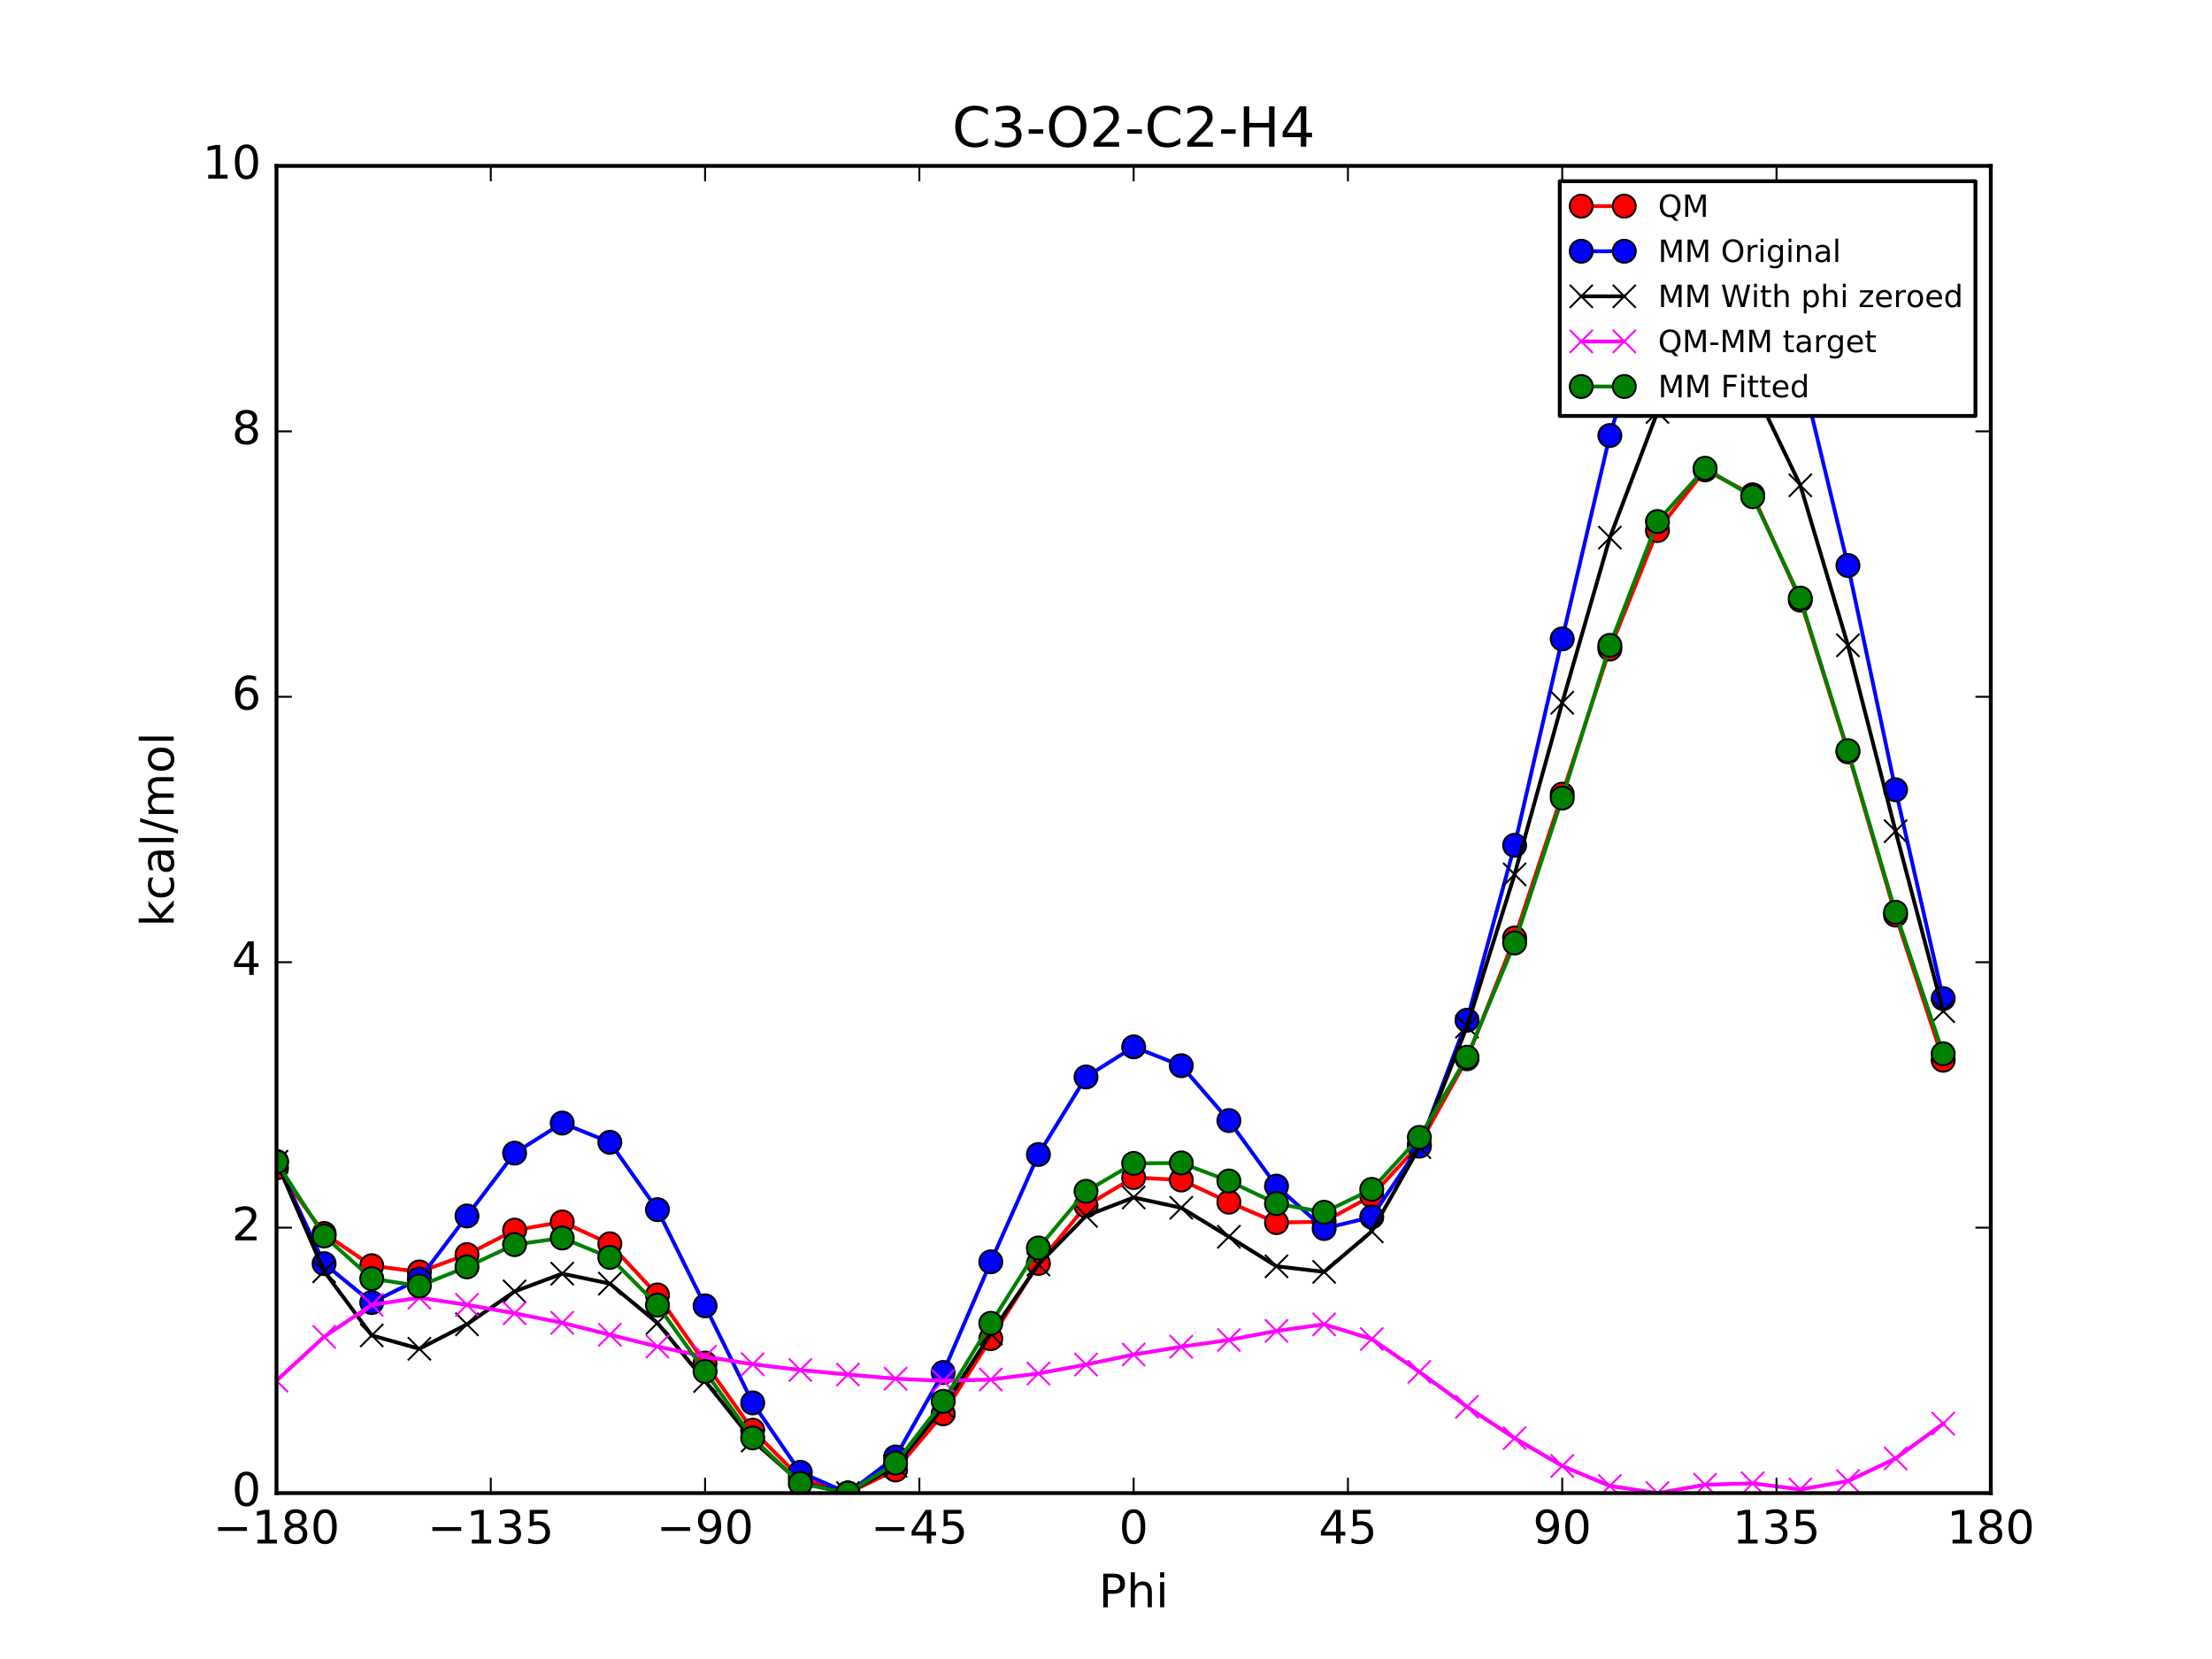 <?xml version="1.0" encoding="utf-8" standalone="no"?>
<!DOCTYPE svg PUBLIC "-//W3C//DTD SVG 1.1//EN"
  "http://www.w3.org/Graphics/SVG/1.1/DTD/svg11.dtd">
<!-- Created with matplotlib (http://matplotlib.org/) -->
<svg height="432pt" version="1.1" viewBox="0 0 576 432" width="576pt" xmlns="http://www.w3.org/2000/svg" xmlns:xlink="http://www.w3.org/1999/xlink">
 <defs>
  <style type="text/css">
*{stroke-linecap:butt;stroke-linejoin:round;stroke-miterlimit:100000;}
  </style>
 </defs>
 <g id="figure_1">
  <g id="patch_1">
   <path d="M 0 432 
L 576 432 
L 576 0 
L 0 0 
z
" style="fill:#ffffff;"/>
  </g>
  <g id="axes_1">
   <g id="patch_2">
    <path d="M 72 388.8 
L 518.4 388.8 
L 518.4 43.2 
L 72 43.2 
z
" style="fill:#ffffff;"/>
   </g>
   <g id="line2d_1">
    <path clip-path="url(#p05def7f2c3)" d="M 72 304.116 
L 84.4 321.199 
L 96.8 329.585 
L 109.2 331.209 
L 121.6 326.697 
L 134 320.328 
L 146.4 318.192 
L 158.8 323.885 
L 171.2 337.2 
L 183.6 354.94 
L 196 372.422 
L 208.4 384.895 
L 220.8 388.8 
L 233.2 382.78 
L 245.6 368.149 
L 258 348.586 
L 270.4 328.993 
L 282.8 313.995 
L 295.2 306.62 
L 307.6 307.264 
L 320 313.044 
L 332.4 318.369 
L 344.8 318.121 
L 357.2 311.39 
L 369.6 298.004 
L 382 275.694 
L 394.4 244.252 
L 406.8 206.793 
L 419.2 169.002 
L 431.6 138.145 
L 444 122.353 
L 456.4 128.855 
L 468.8 156.29 
L 481.2 195.785 
L 493.6 238.286 
L 506 276.083 
" style="fill:none;stroke:#ff0000;stroke-linecap:square;"/>
    <defs>
     <path d="M 0 3 
C 0.796 3 1.559 2.684 2.121 2.121 
C 2.684 1.559 3 0.796 3 0 
C 3 -0.796 2.684 -1.559 2.121 -2.121 
C 1.559 -2.684 0.796 -3 0 -3 
C -0.796 -3 -1.559 -2.684 -2.121 -2.121 
C -2.684 -1.559 -3 -0.796 -3 0 
C -3 0.796 -2.684 1.559 -2.121 2.121 
C -1.559 2.684 -0.796 3 0 3 
z
" id="m2e33466cf3" style="stroke:#000000;stroke-width:0.5;"/>
    </defs>
    <g clip-path="url(#p05def7f2c3)">
     <use style="fill:#ff0000;stroke:#000000;stroke-width:0.5;" x="72" xlink:href="#m2e33466cf3" y="304.116"/>
     <use style="fill:#ff0000;stroke:#000000;stroke-width:0.5;" x="84.4" xlink:href="#m2e33466cf3" y="321.199"/>
     <use style="fill:#ff0000;stroke:#000000;stroke-width:0.5;" x="96.8" xlink:href="#m2e33466cf3" y="329.585"/>
     <use style="fill:#ff0000;stroke:#000000;stroke-width:0.5;" x="109.2" xlink:href="#m2e33466cf3" y="331.209"/>
     <use style="fill:#ff0000;stroke:#000000;stroke-width:0.5;" x="121.6" xlink:href="#m2e33466cf3" y="326.697"/>
     <use style="fill:#ff0000;stroke:#000000;stroke-width:0.5;" x="134" xlink:href="#m2e33466cf3" y="320.328"/>
     <use style="fill:#ff0000;stroke:#000000;stroke-width:0.5;" x="146.4" xlink:href="#m2e33466cf3" y="318.192"/>
     <use style="fill:#ff0000;stroke:#000000;stroke-width:0.5;" x="158.8" xlink:href="#m2e33466cf3" y="323.885"/>
     <use style="fill:#ff0000;stroke:#000000;stroke-width:0.5;" x="171.2" xlink:href="#m2e33466cf3" y="337.2"/>
     <use style="fill:#ff0000;stroke:#000000;stroke-width:0.5;" x="183.6" xlink:href="#m2e33466cf3" y="354.94"/>
     <use style="fill:#ff0000;stroke:#000000;stroke-width:0.5;" x="196" xlink:href="#m2e33466cf3" y="372.422"/>
     <use style="fill:#ff0000;stroke:#000000;stroke-width:0.5;" x="208.4" xlink:href="#m2e33466cf3" y="384.895"/>
     <use style="fill:#ff0000;stroke:#000000;stroke-width:0.5;" x="220.8" xlink:href="#m2e33466cf3" y="388.8"/>
     <use style="fill:#ff0000;stroke:#000000;stroke-width:0.5;" x="233.2" xlink:href="#m2e33466cf3" y="382.78"/>
     <use style="fill:#ff0000;stroke:#000000;stroke-width:0.5;" x="245.6" xlink:href="#m2e33466cf3" y="368.149"/>
     <use style="fill:#ff0000;stroke:#000000;stroke-width:0.5;" x="258" xlink:href="#m2e33466cf3" y="348.586"/>
     <use style="fill:#ff0000;stroke:#000000;stroke-width:0.5;" x="270.4" xlink:href="#m2e33466cf3" y="328.993"/>
     <use style="fill:#ff0000;stroke:#000000;stroke-width:0.5;" x="282.8" xlink:href="#m2e33466cf3" y="313.995"/>
     <use style="fill:#ff0000;stroke:#000000;stroke-width:0.5;" x="295.2" xlink:href="#m2e33466cf3" y="306.62"/>
     <use style="fill:#ff0000;stroke:#000000;stroke-width:0.5;" x="307.6" xlink:href="#m2e33466cf3" y="307.264"/>
     <use style="fill:#ff0000;stroke:#000000;stroke-width:0.5;" x="320" xlink:href="#m2e33466cf3" y="313.044"/>
     <use style="fill:#ff0000;stroke:#000000;stroke-width:0.5;" x="332.4" xlink:href="#m2e33466cf3" y="318.369"/>
     <use style="fill:#ff0000;stroke:#000000;stroke-width:0.5;" x="344.8" xlink:href="#m2e33466cf3" y="318.121"/>
     <use style="fill:#ff0000;stroke:#000000;stroke-width:0.5;" x="357.2" xlink:href="#m2e33466cf3" y="311.39"/>
     <use style="fill:#ff0000;stroke:#000000;stroke-width:0.5;" x="369.6" xlink:href="#m2e33466cf3" y="298.004"/>
     <use style="fill:#ff0000;stroke:#000000;stroke-width:0.5;" x="382" xlink:href="#m2e33466cf3" y="275.694"/>
     <use style="fill:#ff0000;stroke:#000000;stroke-width:0.5;" x="394.4" xlink:href="#m2e33466cf3" y="244.252"/>
     <use style="fill:#ff0000;stroke:#000000;stroke-width:0.5;" x="406.8" xlink:href="#m2e33466cf3" y="206.793"/>
     <use style="fill:#ff0000;stroke:#000000;stroke-width:0.5;" x="419.2" xlink:href="#m2e33466cf3" y="169.002"/>
     <use style="fill:#ff0000;stroke:#000000;stroke-width:0.5;" x="431.6" xlink:href="#m2e33466cf3" y="138.145"/>
     <use style="fill:#ff0000;stroke:#000000;stroke-width:0.5;" x="444" xlink:href="#m2e33466cf3" y="122.353"/>
     <use style="fill:#ff0000;stroke:#000000;stroke-width:0.5;" x="456.4" xlink:href="#m2e33466cf3" y="128.855"/>
     <use style="fill:#ff0000;stroke:#000000;stroke-width:0.5;" x="468.8" xlink:href="#m2e33466cf3" y="156.29"/>
     <use style="fill:#ff0000;stroke:#000000;stroke-width:0.5;" x="481.2" xlink:href="#m2e33466cf3" y="195.785"/>
     <use style="fill:#ff0000;stroke:#000000;stroke-width:0.5;" x="493.6" xlink:href="#m2e33466cf3" y="238.286"/>
     <use style="fill:#ff0000;stroke:#000000;stroke-width:0.5;" x="506" xlink:href="#m2e33466cf3" y="276.083"/>
    </g>
   </g>
   <g id="line2d_2">
    <path clip-path="url(#p05def7f2c3)" d="M 72 302.434 
L 84.4 329.05 
L 96.8 339.172 
L 109.2 333.044 
L 121.6 316.636 
L 134 300.279 
L 146.4 292.441 
L 158.8 297.452 
L 171.2 314.993 
L 183.6 340.041 
L 196 365.309 
L 208.4 383.38 
L 220.8 388.8 
L 233.2 379.393 
L 245.6 357.387 
L 258 328.574 
L 270.4 300.626 
L 282.8 280.442 
L 295.2 272.605 
L 307.6 277.501 
L 320 291.792 
L 332.4 308.864 
L 344.8 319.905 
L 357.2 316.895 
L 369.6 298.467 
L 382 265.667 
L 394.4 220.115 
L 406.8 166.373 
L 419.2 113.411 
L 431.6 72.425 
L 444 54.705 
L 456.4 63.132 
L 468.8 95.771 
L 481.2 147.249 
L 493.6 205.651 
L 506 260.024 
" style="fill:none;stroke:#0000ff;stroke-linecap:square;"/>
    <defs>
     <path d="M 0 3 
C 0.796 3 1.559 2.684 2.121 2.121 
C 2.684 1.559 3 0.796 3 0 
C 3 -0.796 2.684 -1.559 2.121 -2.121 
C 1.559 -2.684 0.796 -3 0 -3 
C -0.796 -3 -1.559 -2.684 -2.121 -2.121 
C -2.684 -1.559 -3 -0.796 -3 0 
C -3 0.796 -2.684 1.559 -2.121 2.121 
C -1.559 2.684 -0.796 3 0 3 
z
" id="m8a80da3f58" style="stroke:#000000;stroke-width:0.5;"/>
    </defs>
    <g clip-path="url(#p05def7f2c3)">
     <use style="fill:#0000ff;stroke:#000000;stroke-width:0.5;" x="72" xlink:href="#m8a80da3f58" y="302.434"/>
     <use style="fill:#0000ff;stroke:#000000;stroke-width:0.5;" x="84.4" xlink:href="#m8a80da3f58" y="329.05"/>
     <use style="fill:#0000ff;stroke:#000000;stroke-width:0.5;" x="96.8" xlink:href="#m8a80da3f58" y="339.172"/>
     <use style="fill:#0000ff;stroke:#000000;stroke-width:0.5;" x="109.2" xlink:href="#m8a80da3f58" y="333.044"/>
     <use style="fill:#0000ff;stroke:#000000;stroke-width:0.5;" x="121.6" xlink:href="#m8a80da3f58" y="316.636"/>
     <use style="fill:#0000ff;stroke:#000000;stroke-width:0.5;" x="134" xlink:href="#m8a80da3f58" y="300.279"/>
     <use style="fill:#0000ff;stroke:#000000;stroke-width:0.5;" x="146.4" xlink:href="#m8a80da3f58" y="292.441"/>
     <use style="fill:#0000ff;stroke:#000000;stroke-width:0.5;" x="158.8" xlink:href="#m8a80da3f58" y="297.452"/>
     <use style="fill:#0000ff;stroke:#000000;stroke-width:0.5;" x="171.2" xlink:href="#m8a80da3f58" y="314.993"/>
     <use style="fill:#0000ff;stroke:#000000;stroke-width:0.5;" x="183.6" xlink:href="#m8a80da3f58" y="340.041"/>
     <use style="fill:#0000ff;stroke:#000000;stroke-width:0.5;" x="196" xlink:href="#m8a80da3f58" y="365.309"/>
     <use style="fill:#0000ff;stroke:#000000;stroke-width:0.5;" x="208.4" xlink:href="#m8a80da3f58" y="383.38"/>
     <use style="fill:#0000ff;stroke:#000000;stroke-width:0.5;" x="220.8" xlink:href="#m8a80da3f58" y="388.8"/>
     <use style="fill:#0000ff;stroke:#000000;stroke-width:0.5;" x="233.2" xlink:href="#m8a80da3f58" y="379.393"/>
     <use style="fill:#0000ff;stroke:#000000;stroke-width:0.5;" x="245.6" xlink:href="#m8a80da3f58" y="357.387"/>
     <use style="fill:#0000ff;stroke:#000000;stroke-width:0.5;" x="258" xlink:href="#m8a80da3f58" y="328.574"/>
     <use style="fill:#0000ff;stroke:#000000;stroke-width:0.5;" x="270.4" xlink:href="#m8a80da3f58" y="300.626"/>
     <use style="fill:#0000ff;stroke:#000000;stroke-width:0.5;" x="282.8" xlink:href="#m8a80da3f58" y="280.442"/>
     <use style="fill:#0000ff;stroke:#000000;stroke-width:0.5;" x="295.2" xlink:href="#m8a80da3f58" y="272.605"/>
     <use style="fill:#0000ff;stroke:#000000;stroke-width:0.5;" x="307.6" xlink:href="#m8a80da3f58" y="277.501"/>
     <use style="fill:#0000ff;stroke:#000000;stroke-width:0.5;" x="320" xlink:href="#m8a80da3f58" y="291.792"/>
     <use style="fill:#0000ff;stroke:#000000;stroke-width:0.5;" x="332.4" xlink:href="#m8a80da3f58" y="308.864"/>
     <use style="fill:#0000ff;stroke:#000000;stroke-width:0.5;" x="344.8" xlink:href="#m8a80da3f58" y="319.905"/>
     <use style="fill:#0000ff;stroke:#000000;stroke-width:0.5;" x="357.2" xlink:href="#m8a80da3f58" y="316.895"/>
     <use style="fill:#0000ff;stroke:#000000;stroke-width:0.5;" x="369.6" xlink:href="#m8a80da3f58" y="298.467"/>
     <use style="fill:#0000ff;stroke:#000000;stroke-width:0.5;" x="382" xlink:href="#m8a80da3f58" y="265.667"/>
     <use style="fill:#0000ff;stroke:#000000;stroke-width:0.5;" x="394.4" xlink:href="#m8a80da3f58" y="220.115"/>
     <use style="fill:#0000ff;stroke:#000000;stroke-width:0.5;" x="406.8" xlink:href="#m8a80da3f58" y="166.373"/>
     <use style="fill:#0000ff;stroke:#000000;stroke-width:0.5;" x="419.2" xlink:href="#m8a80da3f58" y="113.411"/>
     <use style="fill:#0000ff;stroke:#000000;stroke-width:0.5;" x="431.6" xlink:href="#m8a80da3f58" y="72.425"/>
     <use style="fill:#0000ff;stroke:#000000;stroke-width:0.5;" x="444" xlink:href="#m8a80da3f58" y="54.705"/>
     <use style="fill:#0000ff;stroke:#000000;stroke-width:0.5;" x="456.4" xlink:href="#m8a80da3f58" y="63.132"/>
     <use style="fill:#0000ff;stroke:#000000;stroke-width:0.5;" x="468.8" xlink:href="#m8a80da3f58" y="95.771"/>
     <use style="fill:#0000ff;stroke:#000000;stroke-width:0.5;" x="481.2" xlink:href="#m8a80da3f58" y="147.249"/>
     <use style="fill:#0000ff;stroke:#000000;stroke-width:0.5;" x="493.6" xlink:href="#m8a80da3f58" y="205.651"/>
     <use style="fill:#0000ff;stroke:#000000;stroke-width:0.5;" x="506" xlink:href="#m8a80da3f58" y="260.024"/>
    </g>
   </g>
   <g id="line2d_3">
    <path clip-path="url(#p05def7f2c3)" d="M 72 302.517 
L 84.4 331.033 
L 96.8 347.743 
L 109.2 351.219 
L 121.6 344.849 
L 134 336.282 
L 146.4 331.662 
L 158.8 334.25 
L 171.2 344.49 
L 183.6 359.601 
L 196 375.102 
L 208.4 386.079 
L 220.8 388.8 
L 233.2 381.701 
L 245.6 366.495 
L 258 347.29 
L 270.4 329.258 
L 282.8 316.601 
L 295.2 311.823 
L 307.6 314.506 
L 320 322.041 
L 332.4 329.738 
L 344.8 331.185 
L 357.2 320.644 
L 369.6 298.71 
L 382 267.31 
L 394.4 227.686 
L 406.8 182.998 
L 419.2 140.002 
L 431.6 107.273 
L 444 93.653 
L 456.4 100.526 
L 468.8 126.376 
L 481.2 168.036 
L 493.6 216.433 
L 506 263.294 
" style="fill:none;stroke:#000000;stroke-linecap:square;"/>
    <defs>
     <path d="M -3 3 
L 3 -3 
M -3 -3 
L 3 3 
" id="m96e4011309" style="stroke:#000000;stroke-width:0.5;"/>
    </defs>
    <g clip-path="url(#p05def7f2c3)">
     <use style="stroke:#000000;stroke-width:0.5;" x="72" xlink:href="#m96e4011309" y="302.517"/>
     <use style="stroke:#000000;stroke-width:0.5;" x="84.4" xlink:href="#m96e4011309" y="331.033"/>
     <use style="stroke:#000000;stroke-width:0.5;" x="96.8" xlink:href="#m96e4011309" y="347.743"/>
     <use style="stroke:#000000;stroke-width:0.5;" x="109.2" xlink:href="#m96e4011309" y="351.219"/>
     <use style="stroke:#000000;stroke-width:0.5;" x="121.6" xlink:href="#m96e4011309" y="344.849"/>
     <use style="stroke:#000000;stroke-width:0.5;" x="134" xlink:href="#m96e4011309" y="336.282"/>
     <use style="stroke:#000000;stroke-width:0.5;" x="146.4" xlink:href="#m96e4011309" y="331.662"/>
     <use style="stroke:#000000;stroke-width:0.5;" x="158.8" xlink:href="#m96e4011309" y="334.25"/>
     <use style="stroke:#000000;stroke-width:0.5;" x="171.2" xlink:href="#m96e4011309" y="344.49"/>
     <use style="stroke:#000000;stroke-width:0.5;" x="183.6" xlink:href="#m96e4011309" y="359.601"/>
     <use style="stroke:#000000;stroke-width:0.5;" x="196" xlink:href="#m96e4011309" y="375.102"/>
     <use style="stroke:#000000;stroke-width:0.5;" x="208.4" xlink:href="#m96e4011309" y="386.079"/>
     <use style="stroke:#000000;stroke-width:0.5;" x="220.8" xlink:href="#m96e4011309" y="388.8"/>
     <use style="stroke:#000000;stroke-width:0.5;" x="233.2" xlink:href="#m96e4011309" y="381.701"/>
     <use style="stroke:#000000;stroke-width:0.5;" x="245.6" xlink:href="#m96e4011309" y="366.495"/>
     <use style="stroke:#000000;stroke-width:0.5;" x="258" xlink:href="#m96e4011309" y="347.29"/>
     <use style="stroke:#000000;stroke-width:0.5;" x="270.4" xlink:href="#m96e4011309" y="329.258"/>
     <use style="stroke:#000000;stroke-width:0.5;" x="282.8" xlink:href="#m96e4011309" y="316.601"/>
     <use style="stroke:#000000;stroke-width:0.5;" x="295.2" xlink:href="#m96e4011309" y="311.823"/>
     <use style="stroke:#000000;stroke-width:0.5;" x="307.6" xlink:href="#m96e4011309" y="314.506"/>
     <use style="stroke:#000000;stroke-width:0.5;" x="320" xlink:href="#m96e4011309" y="322.041"/>
     <use style="stroke:#000000;stroke-width:0.5;" x="332.4" xlink:href="#m96e4011309" y="329.738"/>
     <use style="stroke:#000000;stroke-width:0.5;" x="344.8" xlink:href="#m96e4011309" y="331.185"/>
     <use style="stroke:#000000;stroke-width:0.5;" x="357.2" xlink:href="#m96e4011309" y="320.644"/>
     <use style="stroke:#000000;stroke-width:0.5;" x="369.6" xlink:href="#m96e4011309" y="298.71"/>
     <use style="stroke:#000000;stroke-width:0.5;" x="382" xlink:href="#m96e4011309" y="267.31"/>
     <use style="stroke:#000000;stroke-width:0.5;" x="394.4" xlink:href="#m96e4011309" y="227.686"/>
     <use style="stroke:#000000;stroke-width:0.5;" x="406.8" xlink:href="#m96e4011309" y="182.998"/>
     <use style="stroke:#000000;stroke-width:0.5;" x="419.2" xlink:href="#m96e4011309" y="140.002"/>
     <use style="stroke:#000000;stroke-width:0.5;" x="431.6" xlink:href="#m96e4011309" y="107.273"/>
     <use style="stroke:#000000;stroke-width:0.5;" x="444" xlink:href="#m96e4011309" y="93.653"/>
     <use style="stroke:#000000;stroke-width:0.5;" x="456.4" xlink:href="#m96e4011309" y="100.526"/>
     <use style="stroke:#000000;stroke-width:0.5;" x="468.8" xlink:href="#m96e4011309" y="126.376"/>
     <use style="stroke:#000000;stroke-width:0.5;" x="481.2" xlink:href="#m96e4011309" y="168.036"/>
     <use style="stroke:#000000;stroke-width:0.5;" x="493.6" xlink:href="#m96e4011309" y="216.433"/>
     <use style="stroke:#000000;stroke-width:0.5;" x="506" xlink:href="#m96e4011309" y="263.294"/>
    </g>
   </g>
   <g id="line2d_4">
    <path clip-path="url(#p05def7f2c3)" d="M 72 359.528 
L 84.4 348.094 
L 96.8 339.77 
L 109.2 337.919 
L 121.6 339.777 
L 134 341.975 
L 146.4 344.458 
L 158.8 347.564 
L 171.2 350.639 
L 183.6 353.268 
L 196 355.249 
L 208.4 356.744 
L 220.8 357.928 
L 233.2 359.008 
L 245.6 359.583 
L 258 359.225 
L 270.4 357.663 
L 282.8 355.322 
L 295.2 352.726 
L 307.6 350.687 
L 320 348.931 
L 332.4 346.559 
L 344.8 344.864 
L 357.2 348.674 
L 369.6 357.222 
L 382 366.313 
L 394.4 374.494 
L 406.8 381.724 
L 419.2 386.929 
L 431.6 388.8 
L 444 386.628 
L 456.4 386.257 
L 468.8 387.842 
L 481.2 385.678 
L 493.6 379.782 
L 506 370.718 
" style="fill:none;stroke:#ff00ff;stroke-linecap:square;"/>
    <defs>
     <path d="M -3 3 
L 3 -3 
M -3 -3 
L 3 3 
" id="m223c1b2c64" style="stroke:#ff00ff;stroke-width:0.5;"/>
    </defs>
    <g clip-path="url(#p05def7f2c3)">
     <use style="fill:#ff00ff;stroke:#ff00ff;stroke-width:0.5;" x="72" xlink:href="#m223c1b2c64" y="359.528"/>
     <use style="fill:#ff00ff;stroke:#ff00ff;stroke-width:0.5;" x="84.4" xlink:href="#m223c1b2c64" y="348.094"/>
     <use style="fill:#ff00ff;stroke:#ff00ff;stroke-width:0.5;" x="96.8" xlink:href="#m223c1b2c64" y="339.77"/>
     <use style="fill:#ff00ff;stroke:#ff00ff;stroke-width:0.5;" x="109.2" xlink:href="#m223c1b2c64" y="337.919"/>
     <use style="fill:#ff00ff;stroke:#ff00ff;stroke-width:0.5;" x="121.6" xlink:href="#m223c1b2c64" y="339.777"/>
     <use style="fill:#ff00ff;stroke:#ff00ff;stroke-width:0.5;" x="134" xlink:href="#m223c1b2c64" y="341.975"/>
     <use style="fill:#ff00ff;stroke:#ff00ff;stroke-width:0.5;" x="146.4" xlink:href="#m223c1b2c64" y="344.458"/>
     <use style="fill:#ff00ff;stroke:#ff00ff;stroke-width:0.5;" x="158.8" xlink:href="#m223c1b2c64" y="347.564"/>
     <use style="fill:#ff00ff;stroke:#ff00ff;stroke-width:0.5;" x="171.2" xlink:href="#m223c1b2c64" y="350.639"/>
     <use style="fill:#ff00ff;stroke:#ff00ff;stroke-width:0.5;" x="183.6" xlink:href="#m223c1b2c64" y="353.268"/>
     <use style="fill:#ff00ff;stroke:#ff00ff;stroke-width:0.5;" x="196" xlink:href="#m223c1b2c64" y="355.249"/>
     <use style="fill:#ff00ff;stroke:#ff00ff;stroke-width:0.5;" x="208.4" xlink:href="#m223c1b2c64" y="356.744"/>
     <use style="fill:#ff00ff;stroke:#ff00ff;stroke-width:0.5;" x="220.8" xlink:href="#m223c1b2c64" y="357.928"/>
     <use style="fill:#ff00ff;stroke:#ff00ff;stroke-width:0.5;" x="233.2" xlink:href="#m223c1b2c64" y="359.008"/>
     <use style="fill:#ff00ff;stroke:#ff00ff;stroke-width:0.5;" x="245.6" xlink:href="#m223c1b2c64" y="359.583"/>
     <use style="fill:#ff00ff;stroke:#ff00ff;stroke-width:0.5;" x="258" xlink:href="#m223c1b2c64" y="359.225"/>
     <use style="fill:#ff00ff;stroke:#ff00ff;stroke-width:0.5;" x="270.4" xlink:href="#m223c1b2c64" y="357.663"/>
     <use style="fill:#ff00ff;stroke:#ff00ff;stroke-width:0.5;" x="282.8" xlink:href="#m223c1b2c64" y="355.322"/>
     <use style="fill:#ff00ff;stroke:#ff00ff;stroke-width:0.5;" x="295.2" xlink:href="#m223c1b2c64" y="352.726"/>
     <use style="fill:#ff00ff;stroke:#ff00ff;stroke-width:0.5;" x="307.6" xlink:href="#m223c1b2c64" y="350.687"/>
     <use style="fill:#ff00ff;stroke:#ff00ff;stroke-width:0.5;" x="320" xlink:href="#m223c1b2c64" y="348.931"/>
     <use style="fill:#ff00ff;stroke:#ff00ff;stroke-width:0.5;" x="332.4" xlink:href="#m223c1b2c64" y="346.559"/>
     <use style="fill:#ff00ff;stroke:#ff00ff;stroke-width:0.5;" x="344.8" xlink:href="#m223c1b2c64" y="344.864"/>
     <use style="fill:#ff00ff;stroke:#ff00ff;stroke-width:0.5;" x="357.2" xlink:href="#m223c1b2c64" y="348.674"/>
     <use style="fill:#ff00ff;stroke:#ff00ff;stroke-width:0.5;" x="369.6" xlink:href="#m223c1b2c64" y="357.222"/>
     <use style="fill:#ff00ff;stroke:#ff00ff;stroke-width:0.5;" x="382" xlink:href="#m223c1b2c64" y="366.313"/>
     <use style="fill:#ff00ff;stroke:#ff00ff;stroke-width:0.5;" x="394.4" xlink:href="#m223c1b2c64" y="374.494"/>
     <use style="fill:#ff00ff;stroke:#ff00ff;stroke-width:0.5;" x="406.8" xlink:href="#m223c1b2c64" y="381.724"/>
     <use style="fill:#ff00ff;stroke:#ff00ff;stroke-width:0.5;" x="419.2" xlink:href="#m223c1b2c64" y="386.929"/>
     <use style="fill:#ff00ff;stroke:#ff00ff;stroke-width:0.5;" x="431.6" xlink:href="#m223c1b2c64" y="388.8"/>
     <use style="fill:#ff00ff;stroke:#ff00ff;stroke-width:0.5;" x="444" xlink:href="#m223c1b2c64" y="386.628"/>
     <use style="fill:#ff00ff;stroke:#ff00ff;stroke-width:0.5;" x="456.4" xlink:href="#m223c1b2c64" y="386.257"/>
     <use style="fill:#ff00ff;stroke:#ff00ff;stroke-width:0.5;" x="468.8" xlink:href="#m223c1b2c64" y="387.842"/>
     <use style="fill:#ff00ff;stroke:#ff00ff;stroke-width:0.5;" x="481.2" xlink:href="#m223c1b2c64" y="385.678"/>
     <use style="fill:#ff00ff;stroke:#ff00ff;stroke-width:0.5;" x="493.6" xlink:href="#m223c1b2c64" y="379.782"/>
     <use style="fill:#ff00ff;stroke:#ff00ff;stroke-width:0.5;" x="506" xlink:href="#m223c1b2c64" y="370.718"/>
    </g>
   </g>
   <g id="line2d_5">
    <path clip-path="url(#p05def7f2c3)" d="M 72 302.575 
L 84.4 321.841 
L 96.8 332.95 
L 109.2 334.862 
L 121.6 329.889 
L 134 324.092 
L 146.4 322.374 
L 158.8 327.421 
L 171.2 339.858 
L 183.6 357.136 
L 196 374.426 
L 208.4 386.276 
L 220.8 388.8 
L 233.2 380.979 
L 245.6 364.912 
L 258 344.594 
L 270.4 324.972 
L 282.8 310.22 
L 295.2 302.957 
L 307.6 302.832 
L 320 307.531 
L 332.4 313.413 
L 344.8 315.671 
L 357.2 309.716 
L 369.6 296.177 
L 382 275.293 
L 394.4 245.551 
L 406.8 207.817 
L 419.2 168.059 
L 431.6 135.807 
L 444 121.93 
L 456.4 129.335 
L 468.8 155.749 
L 481.2 195.461 
L 493.6 237.558 
L 506 274.41 
" style="fill:none;stroke:#008000;stroke-linecap:square;"/>
    <defs>
     <path d="M 0 3 
C 0.796 3 1.559 2.684 2.121 2.121 
C 2.684 1.559 3 0.796 3 0 
C 3 -0.796 2.684 -1.559 2.121 -2.121 
C 1.559 -2.684 0.796 -3 0 -3 
C -0.796 -3 -1.559 -2.684 -2.121 -2.121 
C -2.684 -1.559 -3 -0.796 -3 0 
C -3 0.796 -2.684 1.559 -2.121 2.121 
C -1.559 2.684 -0.796 3 0 3 
z
" id="m0b4ead7336" style="stroke:#000000;stroke-width:0.5;"/>
    </defs>
    <g clip-path="url(#p05def7f2c3)">
     <use style="fill:#008000;stroke:#000000;stroke-width:0.5;" x="72" xlink:href="#m0b4ead7336" y="302.575"/>
     <use style="fill:#008000;stroke:#000000;stroke-width:0.5;" x="84.4" xlink:href="#m0b4ead7336" y="321.841"/>
     <use style="fill:#008000;stroke:#000000;stroke-width:0.5;" x="96.8" xlink:href="#m0b4ead7336" y="332.95"/>
     <use style="fill:#008000;stroke:#000000;stroke-width:0.5;" x="109.2" xlink:href="#m0b4ead7336" y="334.862"/>
     <use style="fill:#008000;stroke:#000000;stroke-width:0.5;" x="121.6" xlink:href="#m0b4ead7336" y="329.889"/>
     <use style="fill:#008000;stroke:#000000;stroke-width:0.5;" x="134" xlink:href="#m0b4ead7336" y="324.092"/>
     <use style="fill:#008000;stroke:#000000;stroke-width:0.5;" x="146.4" xlink:href="#m0b4ead7336" y="322.374"/>
     <use style="fill:#008000;stroke:#000000;stroke-width:0.5;" x="158.8" xlink:href="#m0b4ead7336" y="327.421"/>
     <use style="fill:#008000;stroke:#000000;stroke-width:0.5;" x="171.2" xlink:href="#m0b4ead7336" y="339.858"/>
     <use style="fill:#008000;stroke:#000000;stroke-width:0.5;" x="183.6" xlink:href="#m0b4ead7336" y="357.136"/>
     <use style="fill:#008000;stroke:#000000;stroke-width:0.5;" x="196" xlink:href="#m0b4ead7336" y="374.426"/>
     <use style="fill:#008000;stroke:#000000;stroke-width:0.5;" x="208.4" xlink:href="#m0b4ead7336" y="386.276"/>
     <use style="fill:#008000;stroke:#000000;stroke-width:0.5;" x="220.8" xlink:href="#m0b4ead7336" y="388.8"/>
     <use style="fill:#008000;stroke:#000000;stroke-width:0.5;" x="233.2" xlink:href="#m0b4ead7336" y="380.979"/>
     <use style="fill:#008000;stroke:#000000;stroke-width:0.5;" x="245.6" xlink:href="#m0b4ead7336" y="364.912"/>
     <use style="fill:#008000;stroke:#000000;stroke-width:0.5;" x="258" xlink:href="#m0b4ead7336" y="344.594"/>
     <use style="fill:#008000;stroke:#000000;stroke-width:0.5;" x="270.4" xlink:href="#m0b4ead7336" y="324.972"/>
     <use style="fill:#008000;stroke:#000000;stroke-width:0.5;" x="282.8" xlink:href="#m0b4ead7336" y="310.22"/>
     <use style="fill:#008000;stroke:#000000;stroke-width:0.5;" x="295.2" xlink:href="#m0b4ead7336" y="302.957"/>
     <use style="fill:#008000;stroke:#000000;stroke-width:0.5;" x="307.6" xlink:href="#m0b4ead7336" y="302.832"/>
     <use style="fill:#008000;stroke:#000000;stroke-width:0.5;" x="320" xlink:href="#m0b4ead7336" y="307.531"/>
     <use style="fill:#008000;stroke:#000000;stroke-width:0.5;" x="332.4" xlink:href="#m0b4ead7336" y="313.413"/>
     <use style="fill:#008000;stroke:#000000;stroke-width:0.5;" x="344.8" xlink:href="#m0b4ead7336" y="315.671"/>
     <use style="fill:#008000;stroke:#000000;stroke-width:0.5;" x="357.2" xlink:href="#m0b4ead7336" y="309.716"/>
     <use style="fill:#008000;stroke:#000000;stroke-width:0.5;" x="369.6" xlink:href="#m0b4ead7336" y="296.177"/>
     <use style="fill:#008000;stroke:#000000;stroke-width:0.5;" x="382" xlink:href="#m0b4ead7336" y="275.293"/>
     <use style="fill:#008000;stroke:#000000;stroke-width:0.5;" x="394.4" xlink:href="#m0b4ead7336" y="245.551"/>
     <use style="fill:#008000;stroke:#000000;stroke-width:0.5;" x="406.8" xlink:href="#m0b4ead7336" y="207.817"/>
     <use style="fill:#008000;stroke:#000000;stroke-width:0.5;" x="419.2" xlink:href="#m0b4ead7336" y="168.059"/>
     <use style="fill:#008000;stroke:#000000;stroke-width:0.5;" x="431.6" xlink:href="#m0b4ead7336" y="135.807"/>
     <use style="fill:#008000;stroke:#000000;stroke-width:0.5;" x="444" xlink:href="#m0b4ead7336" y="121.93"/>
     <use style="fill:#008000;stroke:#000000;stroke-width:0.5;" x="456.4" xlink:href="#m0b4ead7336" y="129.335"/>
     <use style="fill:#008000;stroke:#000000;stroke-width:0.5;" x="468.8" xlink:href="#m0b4ead7336" y="155.749"/>
     <use style="fill:#008000;stroke:#000000;stroke-width:0.5;" x="481.2" xlink:href="#m0b4ead7336" y="195.461"/>
     <use style="fill:#008000;stroke:#000000;stroke-width:0.5;" x="493.6" xlink:href="#m0b4ead7336" y="237.558"/>
     <use style="fill:#008000;stroke:#000000;stroke-width:0.5;" x="506" xlink:href="#m0b4ead7336" y="274.41"/>
    </g>
   </g>
   <g id="patch_3">
    <path d="M 72 388.8 
L 72 43.2 
" style="fill:none;stroke:#000000;stroke-linecap:square;stroke-linejoin:miter;"/>
   </g>
   <g id="patch_4">
    <path d="M 518.4 388.8 
L 518.4 43.2 
" style="fill:none;stroke:#000000;stroke-linecap:square;stroke-linejoin:miter;"/>
   </g>
   <g id="patch_5">
    <path d="M 72 43.2 
L 518.4 43.2 
" style="fill:none;stroke:#000000;stroke-linecap:square;stroke-linejoin:miter;"/>
   </g>
   <g id="patch_6">
    <path d="M 72 388.8 
L 518.4 388.8 
" style="fill:none;stroke:#000000;stroke-linecap:square;stroke-linejoin:miter;"/>
   </g>
   <g id="matplotlib.axis_1">
    <g id="xtick_1">
     <g id="line2d_6">
      <defs>
       <path d="M 0 0 
L 0 -4 
" id="m6d4d17639e" style="stroke:#000000;stroke-width:0.5;"/>
      </defs>
      <g>
       <use style="stroke:#000000;stroke-width:0.5;" x="72.0" xlink:href="#m6d4d17639e" y="388.8"/>
      </g>
     </g>
     <g id="line2d_7">
      <defs>
       <path d="M 0 0 
L 0 4 
" id="m033e9e0d74" style="stroke:#000000;stroke-width:0.5;"/>
      </defs>
      <g>
       <use style="stroke:#000000;stroke-width:0.5;" x="72.0" xlink:href="#m033e9e0d74" y="43.2"/>
      </g>
     </g>
     <g id="text_1">
      <!-- −180 -->
      <defs>
       <path d="M 31.781 34.625 
Q 24.75 34.625 20.719 30.859 
Q 16.703 27.094 16.703 20.516 
Q 16.703 13.922 20.719 10.156 
Q 24.75 6.391 31.781 6.391 
Q 38.812 6.391 42.859 10.172 
Q 46.922 13.969 46.922 20.516 
Q 46.922 27.094 42.891 30.859 
Q 38.875 34.625 31.781 34.625 
M 21.922 38.812 
Q 15.578 40.375 12.031 44.719 
Q 8.5 49.078 8.5 55.328 
Q 8.5 64.062 14.719 69.141 
Q 20.953 74.219 31.781 74.219 
Q 42.672 74.219 48.875 69.141 
Q 55.078 64.062 55.078 55.328 
Q 55.078 49.078 51.531 44.719 
Q 48 40.375 41.703 38.812 
Q 48.828 37.156 52.797 32.312 
Q 56.781 27.484 56.781 20.516 
Q 56.781 9.906 50.312 4.234 
Q 43.844 -1.422 31.781 -1.422 
Q 19.734 -1.422 13.25 4.234 
Q 6.781 9.906 6.781 20.516 
Q 6.781 27.484 10.781 32.312 
Q 14.797 37.156 21.922 38.812 
M 18.312 54.391 
Q 18.312 48.734 21.844 45.562 
Q 25.391 42.391 31.781 42.391 
Q 38.141 42.391 41.719 45.562 
Q 45.312 48.734 45.312 54.391 
Q 45.312 60.062 41.719 63.234 
Q 38.141 66.406 31.781 66.406 
Q 25.391 66.406 21.844 63.234 
Q 18.312 60.062 18.312 54.391 
" id="BitstreamVeraSans-Roman-38"/>
       <path d="M 12.406 8.297 
L 28.516 8.297 
L 28.516 63.922 
L 10.984 60.406 
L 10.984 69.391 
L 28.422 72.906 
L 38.281 72.906 
L 38.281 8.297 
L 54.391 8.297 
L 54.391 0 
L 12.406 0 
z
" id="BitstreamVeraSans-Roman-31"/>
       <path d="M 31.781 66.406 
Q 24.172 66.406 20.328 58.906 
Q 16.5 51.422 16.5 36.375 
Q 16.5 21.391 20.328 13.891 
Q 24.172 6.391 31.781 6.391 
Q 39.453 6.391 43.281 13.891 
Q 47.125 21.391 47.125 36.375 
Q 47.125 51.422 43.281 58.906 
Q 39.453 66.406 31.781 66.406 
M 31.781 74.219 
Q 44.047 74.219 50.516 64.516 
Q 56.984 54.828 56.984 36.375 
Q 56.984 17.969 50.516 8.266 
Q 44.047 -1.422 31.781 -1.422 
Q 19.531 -1.422 13.062 8.266 
Q 6.594 17.969 6.594 36.375 
Q 6.594 54.828 13.062 64.516 
Q 19.531 74.219 31.781 74.219 
" id="BitstreamVeraSans-Roman-30"/>
       <path d="M 10.594 35.5 
L 73.188 35.5 
L 73.188 27.203 
L 10.594 27.203 
z
" id="BitstreamVeraSans-Roman-2212"/>
      </defs>
      <g transform="translate(55.52 401.918)scale(0.12 -0.12)">
       <use xlink:href="#BitstreamVeraSans-Roman-2212"/>
       <use x="83.789" xlink:href="#BitstreamVeraSans-Roman-31"/>
       <use x="147.412" xlink:href="#BitstreamVeraSans-Roman-38"/>
       <use x="211.035" xlink:href="#BitstreamVeraSans-Roman-30"/>
      </g>
     </g>
    </g>
    <g id="xtick_2">
     <g id="line2d_8">
      <g>
       <use style="stroke:#000000;stroke-width:0.5;" x="127.8" xlink:href="#m6d4d17639e" y="388.8"/>
      </g>
     </g>
     <g id="line2d_9">
      <g>
       <use style="stroke:#000000;stroke-width:0.5;" x="127.8" xlink:href="#m033e9e0d74" y="43.2"/>
      </g>
     </g>
     <g id="text_2">
      <!-- −135 -->
      <defs>
       <path d="M 10.797 72.906 
L 49.516 72.906 
L 49.516 64.594 
L 19.828 64.594 
L 19.828 46.734 
Q 21.969 47.469 24.109 47.828 
Q 26.266 48.188 28.422 48.188 
Q 40.625 48.188 47.75 41.5 
Q 54.891 34.812 54.891 23.391 
Q 54.891 11.625 47.562 5.094 
Q 40.234 -1.422 26.906 -1.422 
Q 22.312 -1.422 17.547 -0.641 
Q 12.797 0.141 7.719 1.703 
L 7.719 11.625 
Q 12.109 9.234 16.797 8.062 
Q 21.484 6.891 26.703 6.891 
Q 35.156 6.891 40.078 11.328 
Q 45.016 15.766 45.016 23.391 
Q 45.016 31 40.078 35.438 
Q 35.156 39.891 26.703 39.891 
Q 22.75 39.891 18.812 39.016 
Q 14.891 38.141 10.797 36.281 
z
" id="BitstreamVeraSans-Roman-35"/>
       <path d="M 40.578 39.312 
Q 47.656 37.797 51.625 33 
Q 55.609 28.219 55.609 21.188 
Q 55.609 10.406 48.188 4.484 
Q 40.766 -1.422 27.094 -1.422 
Q 22.516 -1.422 17.656 -0.516 
Q 12.797 0.391 7.625 2.203 
L 7.625 11.719 
Q 11.719 9.328 16.594 8.109 
Q 21.484 6.891 26.812 6.891 
Q 36.078 6.891 40.938 10.547 
Q 45.797 14.203 45.797 21.188 
Q 45.797 27.641 41.281 31.266 
Q 36.766 34.906 28.719 34.906 
L 20.219 34.906 
L 20.219 43.016 
L 29.109 43.016 
Q 36.375 43.016 40.234 45.922 
Q 44.094 48.828 44.094 54.297 
Q 44.094 59.906 40.109 62.906 
Q 36.141 65.922 28.719 65.922 
Q 24.656 65.922 20.016 65.031 
Q 15.375 64.156 9.812 62.312 
L 9.812 71.094 
Q 15.438 72.656 20.344 73.438 
Q 25.25 74.219 29.594 74.219 
Q 40.828 74.219 47.359 69.109 
Q 53.906 64.016 53.906 55.328 
Q 53.906 49.266 50.438 45.094 
Q 46.969 40.922 40.578 39.312 
" id="BitstreamVeraSans-Roman-33"/>
      </defs>
      <g transform="translate(111.32 401.918)scale(0.12 -0.12)">
       <use xlink:href="#BitstreamVeraSans-Roman-2212"/>
       <use x="83.789" xlink:href="#BitstreamVeraSans-Roman-31"/>
       <use x="147.412" xlink:href="#BitstreamVeraSans-Roman-33"/>
       <use x="211.035" xlink:href="#BitstreamVeraSans-Roman-35"/>
      </g>
     </g>
    </g>
    <g id="xtick_3">
     <g id="line2d_10">
      <g>
       <use style="stroke:#000000;stroke-width:0.5;" x="183.6" xlink:href="#m6d4d17639e" y="388.8"/>
      </g>
     </g>
     <g id="line2d_11">
      <g>
       <use style="stroke:#000000;stroke-width:0.5;" x="183.6" xlink:href="#m033e9e0d74" y="43.2"/>
      </g>
     </g>
     <g id="text_3">
      <!-- −90 -->
      <defs>
       <path d="M 10.984 1.516 
L 10.984 10.5 
Q 14.703 8.734 18.5 7.812 
Q 22.312 6.891 25.984 6.891 
Q 35.75 6.891 40.891 13.453 
Q 46.047 20.016 46.781 33.406 
Q 43.953 29.203 39.594 26.953 
Q 35.25 24.703 29.984 24.703 
Q 19.047 24.703 12.672 31.312 
Q 6.297 37.938 6.297 49.422 
Q 6.297 60.641 12.938 67.422 
Q 19.578 74.219 30.609 74.219 
Q 43.266 74.219 49.922 64.516 
Q 56.594 54.828 56.594 36.375 
Q 56.594 19.141 48.406 8.859 
Q 40.234 -1.422 26.422 -1.422 
Q 22.703 -1.422 18.891 -0.688 
Q 15.094 0.047 10.984 1.516 
M 30.609 32.422 
Q 37.25 32.422 41.125 36.953 
Q 45.016 41.5 45.016 49.422 
Q 45.016 57.281 41.125 61.844 
Q 37.25 66.406 30.609 66.406 
Q 23.969 66.406 20.094 61.844 
Q 16.219 57.281 16.219 49.422 
Q 16.219 41.5 20.094 36.953 
Q 23.969 32.422 30.609 32.422 
" id="BitstreamVeraSans-Roman-39"/>
      </defs>
      <g transform="translate(170.937 401.918)scale(0.12 -0.12)">
       <use xlink:href="#BitstreamVeraSans-Roman-2212"/>
       <use x="83.789" xlink:href="#BitstreamVeraSans-Roman-39"/>
       <use x="147.412" xlink:href="#BitstreamVeraSans-Roman-30"/>
      </g>
     </g>
    </g>
    <g id="xtick_4">
     <g id="line2d_12">
      <g>
       <use style="stroke:#000000;stroke-width:0.5;" x="239.4" xlink:href="#m6d4d17639e" y="388.8"/>
      </g>
     </g>
     <g id="line2d_13">
      <g>
       <use style="stroke:#000000;stroke-width:0.5;" x="239.4" xlink:href="#m033e9e0d74" y="43.2"/>
      </g>
     </g>
     <g id="text_4">
      <!-- −45 -->
      <defs>
       <path d="M 37.797 64.312 
L 12.891 25.391 
L 37.797 25.391 
z
M 35.203 72.906 
L 47.609 72.906 
L 47.609 25.391 
L 58.016 25.391 
L 58.016 17.188 
L 47.609 17.188 
L 47.609 0 
L 37.797 0 
L 37.797 17.188 
L 4.891 17.188 
L 4.891 26.703 
z
" id="BitstreamVeraSans-Roman-34"/>
      </defs>
      <g transform="translate(226.737 401.918)scale(0.12 -0.12)">
       <use xlink:href="#BitstreamVeraSans-Roman-2212"/>
       <use x="83.789" xlink:href="#BitstreamVeraSans-Roman-34"/>
       <use x="147.412" xlink:href="#BitstreamVeraSans-Roman-35"/>
      </g>
     </g>
    </g>
    <g id="xtick_5">
     <g id="line2d_14">
      <g>
       <use style="stroke:#000000;stroke-width:0.5;" x="295.2" xlink:href="#m6d4d17639e" y="388.8"/>
      </g>
     </g>
     <g id="line2d_15">
      <g>
       <use style="stroke:#000000;stroke-width:0.5;" x="295.2" xlink:href="#m033e9e0d74" y="43.2"/>
      </g>
     </g>
     <g id="text_5">
      <!-- 0 -->
      <g transform="translate(291.382 401.918)scale(0.12 -0.12)">
       <use xlink:href="#BitstreamVeraSans-Roman-30"/>
      </g>
     </g>
    </g>
    <g id="xtick_6">
     <g id="line2d_16">
      <g>
       <use style="stroke:#000000;stroke-width:0.5;" x="351.0" xlink:href="#m6d4d17639e" y="388.8"/>
      </g>
     </g>
     <g id="line2d_17">
      <g>
       <use style="stroke:#000000;stroke-width:0.5;" x="351.0" xlink:href="#m033e9e0d74" y="43.2"/>
      </g>
     </g>
     <g id="text_6">
      <!-- 45 -->
      <g transform="translate(343.365 401.918)scale(0.12 -0.12)">
       <use xlink:href="#BitstreamVeraSans-Roman-34"/>
       <use x="63.623" xlink:href="#BitstreamVeraSans-Roman-35"/>
      </g>
     </g>
    </g>
    <g id="xtick_7">
     <g id="line2d_18">
      <g>
       <use style="stroke:#000000;stroke-width:0.5;" x="406.8" xlink:href="#m6d4d17639e" y="388.8"/>
      </g>
     </g>
     <g id="line2d_19">
      <g>
       <use style="stroke:#000000;stroke-width:0.5;" x="406.8" xlink:href="#m033e9e0d74" y="43.2"/>
      </g>
     </g>
     <g id="text_7">
      <!-- 90 -->
      <g transform="translate(399.165 401.918)scale(0.12 -0.12)">
       <use xlink:href="#BitstreamVeraSans-Roman-39"/>
       <use x="63.623" xlink:href="#BitstreamVeraSans-Roman-30"/>
      </g>
     </g>
    </g>
    <g id="xtick_8">
     <g id="line2d_20">
      <g>
       <use style="stroke:#000000;stroke-width:0.5;" x="462.6" xlink:href="#m6d4d17639e" y="388.8"/>
      </g>
     </g>
     <g id="line2d_21">
      <g>
       <use style="stroke:#000000;stroke-width:0.5;" x="462.6" xlink:href="#m033e9e0d74" y="43.2"/>
      </g>
     </g>
     <g id="text_8">
      <!-- 135 -->
      <g transform="translate(451.147 401.918)scale(0.12 -0.12)">
       <use xlink:href="#BitstreamVeraSans-Roman-31"/>
       <use x="63.623" xlink:href="#BitstreamVeraSans-Roman-33"/>
       <use x="127.246" xlink:href="#BitstreamVeraSans-Roman-35"/>
      </g>
     </g>
    </g>
    <g id="xtick_9">
     <g id="line2d_22">
      <g>
       <use style="stroke:#000000;stroke-width:0.5;" x="518.4" xlink:href="#m6d4d17639e" y="388.8"/>
      </g>
     </g>
     <g id="line2d_23">
      <g>
       <use style="stroke:#000000;stroke-width:0.5;" x="518.4" xlink:href="#m033e9e0d74" y="43.2"/>
      </g>
     </g>
     <g id="text_9">
      <!-- 180 -->
      <g transform="translate(506.947 401.918)scale(0.12 -0.12)">
       <use xlink:href="#BitstreamVeraSans-Roman-31"/>
       <use x="63.623" xlink:href="#BitstreamVeraSans-Roman-38"/>
       <use x="127.246" xlink:href="#BitstreamVeraSans-Roman-30"/>
      </g>
     </g>
    </g>
    <g id="text_10">
     <!-- Phi -->
     <defs>
      <path d="M 19.672 64.797 
L 19.672 37.406 
L 32.078 37.406 
Q 38.969 37.406 42.719 40.969 
Q 46.484 44.531 46.484 51.125 
Q 46.484 57.672 42.719 61.234 
Q 38.969 64.797 32.078 64.797 
z
M 9.812 72.906 
L 32.078 72.906 
Q 44.344 72.906 50.609 67.359 
Q 56.891 61.812 56.891 51.125 
Q 56.891 40.328 50.609 34.812 
Q 44.344 29.297 32.078 29.297 
L 19.672 29.297 
L 19.672 0 
L 9.812 0 
z
" id="BitstreamVeraSans-Roman-50"/>
      <path d="M 54.891 33.016 
L 54.891 0 
L 45.906 0 
L 45.906 32.719 
Q 45.906 40.484 42.875 44.328 
Q 39.844 48.188 33.797 48.188 
Q 26.516 48.188 22.312 43.547 
Q 18.109 38.922 18.109 30.906 
L 18.109 0 
L 9.078 0 
L 9.078 75.984 
L 18.109 75.984 
L 18.109 46.188 
Q 21.344 51.125 25.703 53.562 
Q 30.078 56 35.797 56 
Q 45.219 56 50.047 50.172 
Q 54.891 44.344 54.891 33.016 
" id="BitstreamVeraSans-Roman-68"/>
      <path d="M 9.422 54.688 
L 18.406 54.688 
L 18.406 0 
L 9.422 0 
z
M 9.422 75.984 
L 18.406 75.984 
L 18.406 64.594 
L 9.422 64.594 
z
" id="BitstreamVeraSans-Roman-69"/>
     </defs>
     <g transform="translate(286.113 418.532)scale(0.12 -0.12)">
      <use xlink:href="#BitstreamVeraSans-Roman-50"/>
      <use x="60.303" xlink:href="#BitstreamVeraSans-Roman-68"/>
      <use x="123.682" xlink:href="#BitstreamVeraSans-Roman-69"/>
     </g>
    </g>
   </g>
   <g id="matplotlib.axis_2">
    <g id="ytick_1">
     <g id="line2d_24">
      <defs>
       <path d="M 0 0 
L 4 0 
" id="m87f919e461" style="stroke:#000000;stroke-width:0.5;"/>
      </defs>
      <g>
       <use style="stroke:#000000;stroke-width:0.5;" x="72.0" xlink:href="#m87f919e461" y="388.8"/>
      </g>
     </g>
     <g id="line2d_25">
      <defs>
       <path d="M 0 0 
L -4 0 
" id="m0a5cef3cf6" style="stroke:#000000;stroke-width:0.5;"/>
      </defs>
      <g>
       <use style="stroke:#000000;stroke-width:0.5;" x="518.4" xlink:href="#m0a5cef3cf6" y="388.8"/>
      </g>
     </g>
     <g id="text_11">
      <!-- 0 -->
      <g transform="translate(60.365 392.111)scale(0.12 -0.12)">
       <use xlink:href="#BitstreamVeraSans-Roman-30"/>
      </g>
     </g>
    </g>
    <g id="ytick_2">
     <g id="line2d_26">
      <g>
       <use style="stroke:#000000;stroke-width:0.5;" x="72.0" xlink:href="#m87f919e461" y="319.68"/>
      </g>
     </g>
     <g id="line2d_27">
      <g>
       <use style="stroke:#000000;stroke-width:0.5;" x="518.4" xlink:href="#m0a5cef3cf6" y="319.68"/>
      </g>
     </g>
     <g id="text_12">
      <!-- 2 -->
      <defs>
       <path d="M 19.188 8.297 
L 53.609 8.297 
L 53.609 0 
L 7.328 0 
L 7.328 8.297 
Q 12.938 14.109 22.625 23.891 
Q 32.328 33.688 34.812 36.531 
Q 39.547 41.844 41.422 45.531 
Q 43.312 49.219 43.312 52.781 
Q 43.312 58.594 39.234 62.25 
Q 35.156 65.922 28.609 65.922 
Q 23.969 65.922 18.812 64.312 
Q 13.672 62.703 7.812 59.422 
L 7.812 69.391 
Q 13.766 71.781 18.938 73 
Q 24.125 74.219 28.422 74.219 
Q 39.75 74.219 46.484 68.547 
Q 53.219 62.891 53.219 53.422 
Q 53.219 48.922 51.531 44.891 
Q 49.859 40.875 45.406 35.406 
Q 44.188 33.984 37.641 27.219 
Q 31.109 20.453 19.188 8.297 
" id="BitstreamVeraSans-Roman-32"/>
      </defs>
      <g transform="translate(60.365 322.991)scale(0.12 -0.12)">
       <use xlink:href="#BitstreamVeraSans-Roman-32"/>
      </g>
     </g>
    </g>
    <g id="ytick_3">
     <g id="line2d_28">
      <g>
       <use style="stroke:#000000;stroke-width:0.5;" x="72.0" xlink:href="#m87f919e461" y="250.56"/>
      </g>
     </g>
     <g id="line2d_29">
      <g>
       <use style="stroke:#000000;stroke-width:0.5;" x="518.4" xlink:href="#m0a5cef3cf6" y="250.56"/>
      </g>
     </g>
     <g id="text_13">
      <!-- 4 -->
      <g transform="translate(60.365 253.871)scale(0.12 -0.12)">
       <use xlink:href="#BitstreamVeraSans-Roman-34"/>
      </g>
     </g>
    </g>
    <g id="ytick_4">
     <g id="line2d_30">
      <g>
       <use style="stroke:#000000;stroke-width:0.5;" x="72.0" xlink:href="#m87f919e461" y="181.44"/>
      </g>
     </g>
     <g id="line2d_31">
      <g>
       <use style="stroke:#000000;stroke-width:0.5;" x="518.4" xlink:href="#m0a5cef3cf6" y="181.44"/>
      </g>
     </g>
     <g id="text_14">
      <!-- 6 -->
      <defs>
       <path d="M 33.016 40.375 
Q 26.375 40.375 22.484 35.828 
Q 18.609 31.297 18.609 23.391 
Q 18.609 15.531 22.484 10.953 
Q 26.375 6.391 33.016 6.391 
Q 39.656 6.391 43.531 10.953 
Q 47.406 15.531 47.406 23.391 
Q 47.406 31.297 43.531 35.828 
Q 39.656 40.375 33.016 40.375 
M 52.594 71.297 
L 52.594 62.312 
Q 48.875 64.062 45.094 64.984 
Q 41.312 65.922 37.594 65.922 
Q 27.828 65.922 22.672 59.328 
Q 17.531 52.734 16.797 39.406 
Q 19.672 43.656 24.016 45.922 
Q 28.375 48.188 33.594 48.188 
Q 44.578 48.188 50.953 41.516 
Q 57.328 34.859 57.328 23.391 
Q 57.328 12.156 50.688 5.359 
Q 44.047 -1.422 33.016 -1.422 
Q 20.359 -1.422 13.672 8.266 
Q 6.984 17.969 6.984 36.375 
Q 6.984 53.656 15.188 63.938 
Q 23.391 74.219 37.203 74.219 
Q 40.922 74.219 44.703 73.484 
Q 48.484 72.75 52.594 71.297 
" id="BitstreamVeraSans-Roman-36"/>
      </defs>
      <g transform="translate(60.365 184.751)scale(0.12 -0.12)">
       <use xlink:href="#BitstreamVeraSans-Roman-36"/>
      </g>
     </g>
    </g>
    <g id="ytick_5">
     <g id="line2d_32">
      <g>
       <use style="stroke:#000000;stroke-width:0.5;" x="72.0" xlink:href="#m87f919e461" y="112.32"/>
      </g>
     </g>
     <g id="line2d_33">
      <g>
       <use style="stroke:#000000;stroke-width:0.5;" x="518.4" xlink:href="#m0a5cef3cf6" y="112.32"/>
      </g>
     </g>
     <g id="text_15">
      <!-- 8 -->
      <g transform="translate(60.365 115.631)scale(0.12 -0.12)">
       <use xlink:href="#BitstreamVeraSans-Roman-38"/>
      </g>
     </g>
    </g>
    <g id="ytick_6">
     <g id="line2d_34">
      <g>
       <use style="stroke:#000000;stroke-width:0.5;" x="72.0" xlink:href="#m87f919e461" y="43.2"/>
      </g>
     </g>
     <g id="line2d_35">
      <g>
       <use style="stroke:#000000;stroke-width:0.5;" x="518.4" xlink:href="#m0a5cef3cf6" y="43.2"/>
      </g>
     </g>
     <g id="text_16">
      <!-- 10 -->
      <g transform="translate(52.73 46.511)scale(0.12 -0.12)">
       <use xlink:href="#BitstreamVeraSans-Roman-31"/>
       <use x="63.623" xlink:href="#BitstreamVeraSans-Roman-30"/>
      </g>
     </g>
    </g>
    <g id="text_17">
     <!-- kcal/mol -->
     <defs>
      <path d="M 48.781 52.594 
L 48.781 44.188 
Q 44.969 46.297 41.141 47.344 
Q 37.312 48.391 33.406 48.391 
Q 24.656 48.391 19.812 42.844 
Q 14.984 37.312 14.984 27.297 
Q 14.984 17.281 19.812 11.734 
Q 24.656 6.203 33.406 6.203 
Q 37.312 6.203 41.141 7.25 
Q 44.969 8.297 48.781 10.406 
L 48.781 2.094 
Q 45.016 0.344 40.984 -0.531 
Q 36.969 -1.422 32.422 -1.422 
Q 20.062 -1.422 12.781 6.344 
Q 5.516 14.109 5.516 27.297 
Q 5.516 40.672 12.859 48.328 
Q 20.219 56 33.016 56 
Q 37.156 56 41.109 55.141 
Q 45.062 54.297 48.781 52.594 
" id="BitstreamVeraSans-Roman-63"/>
      <path d="M 9.422 75.984 
L 18.406 75.984 
L 18.406 0 
L 9.422 0 
z
" id="BitstreamVeraSans-Roman-6c"/>
      <path d="M 25.391 72.906 
L 33.688 72.906 
L 8.297 -9.281 
L 0 -9.281 
z
" id="BitstreamVeraSans-Roman-2f"/>
      <path d="M 52 44.188 
Q 55.375 50.25 60.062 53.125 
Q 64.75 56 71.094 56 
Q 79.641 56 84.281 50.016 
Q 88.922 44.047 88.922 33.016 
L 88.922 0 
L 79.891 0 
L 79.891 32.719 
Q 79.891 40.578 77.094 44.375 
Q 74.312 48.188 68.609 48.188 
Q 61.625 48.188 57.562 43.547 
Q 53.516 38.922 53.516 30.906 
L 53.516 0 
L 44.484 0 
L 44.484 32.719 
Q 44.484 40.625 41.703 44.406 
Q 38.922 48.188 33.109 48.188 
Q 26.219 48.188 22.156 43.531 
Q 18.109 38.875 18.109 30.906 
L 18.109 0 
L 9.078 0 
L 9.078 54.688 
L 18.109 54.688 
L 18.109 46.188 
Q 21.188 51.219 25.484 53.609 
Q 29.781 56 35.688 56 
Q 41.656 56 45.828 52.969 
Q 50 49.953 52 44.188 
" id="BitstreamVeraSans-Roman-6d"/>
      <path d="M 30.609 48.391 
Q 23.391 48.391 19.188 42.75 
Q 14.984 37.109 14.984 27.297 
Q 14.984 17.484 19.156 11.844 
Q 23.344 6.203 30.609 6.203 
Q 37.797 6.203 41.984 11.859 
Q 46.188 17.531 46.188 27.297 
Q 46.188 37.016 41.984 42.703 
Q 37.797 48.391 30.609 48.391 
M 30.609 56 
Q 42.328 56 49.016 48.375 
Q 55.719 40.766 55.719 27.297 
Q 55.719 13.875 49.016 6.219 
Q 42.328 -1.422 30.609 -1.422 
Q 18.844 -1.422 12.172 6.219 
Q 5.516 13.875 5.516 27.297 
Q 5.516 40.766 12.172 48.375 
Q 18.844 56 30.609 56 
" id="BitstreamVeraSans-Roman-6f"/>
      <path d="M 34.281 27.484 
Q 23.391 27.484 19.188 25 
Q 14.984 22.516 14.984 16.5 
Q 14.984 11.719 18.141 8.906 
Q 21.297 6.109 26.703 6.109 
Q 34.188 6.109 38.703 11.406 
Q 43.219 16.703 43.219 25.484 
L 43.219 27.484 
z
M 52.203 31.203 
L 52.203 0 
L 43.219 0 
L 43.219 8.297 
Q 40.141 3.328 35.547 0.953 
Q 30.953 -1.422 24.312 -1.422 
Q 15.922 -1.422 10.953 3.297 
Q 6 8.016 6 15.922 
Q 6 25.141 12.172 29.828 
Q 18.359 34.516 30.609 34.516 
L 43.219 34.516 
L 43.219 35.406 
Q 43.219 41.609 39.141 45 
Q 35.062 48.391 27.688 48.391 
Q 23 48.391 18.547 47.266 
Q 14.109 46.141 10.016 43.891 
L 10.016 52.203 
Q 14.938 54.109 19.578 55.047 
Q 24.219 56 28.609 56 
Q 40.484 56 46.344 49.844 
Q 52.203 43.703 52.203 31.203 
" id="BitstreamVeraSans-Roman-61"/>
      <path d="M 9.078 75.984 
L 18.109 75.984 
L 18.109 31.109 
L 44.922 54.688 
L 56.391 54.688 
L 27.391 29.109 
L 57.625 0 
L 45.906 0 
L 18.109 26.703 
L 18.109 0 
L 9.078 0 
z
" id="BitstreamVeraSans-Roman-6b"/>
     </defs>
     <g transform="translate(45.234 241.321)rotate(-90.0)scale(0.12 -0.12)">
      <use xlink:href="#BitstreamVeraSans-Roman-6b"/>
      <use x="57.91" xlink:href="#BitstreamVeraSans-Roman-63"/>
      <use x="112.891" xlink:href="#BitstreamVeraSans-Roman-61"/>
      <use x="174.17" xlink:href="#BitstreamVeraSans-Roman-6c"/>
      <use x="201.953" xlink:href="#BitstreamVeraSans-Roman-2f"/>
      <use x="235.645" xlink:href="#BitstreamVeraSans-Roman-6d"/>
      <use x="333.057" xlink:href="#BitstreamVeraSans-Roman-6f"/>
      <use x="394.238" xlink:href="#BitstreamVeraSans-Roman-6c"/>
     </g>
    </g>
   </g>
   <g id="text_18">
    <!-- C3-O2-C2-H4 -->
    <defs>
     <path d="M 39.406 66.219 
Q 28.656 66.219 22.328 58.203 
Q 16.016 50.203 16.016 36.375 
Q 16.016 22.609 22.328 14.594 
Q 28.656 6.594 39.406 6.594 
Q 50.141 6.594 56.422 14.594 
Q 62.703 22.609 62.703 36.375 
Q 62.703 50.203 56.422 58.203 
Q 50.141 66.219 39.406 66.219 
M 39.406 74.219 
Q 54.734 74.219 63.906 63.938 
Q 73.094 53.656 73.094 36.375 
Q 73.094 19.141 63.906 8.859 
Q 54.734 -1.422 39.406 -1.422 
Q 24.031 -1.422 14.812 8.828 
Q 5.609 19.094 5.609 36.375 
Q 5.609 53.656 14.812 63.938 
Q 24.031 74.219 39.406 74.219 
" id="BitstreamVeraSans-Roman-4f"/>
     <path d="M 64.406 67.281 
L 64.406 56.891 
Q 59.422 61.531 53.781 63.812 
Q 48.141 66.109 41.797 66.109 
Q 29.297 66.109 22.656 58.469 
Q 16.016 50.828 16.016 36.375 
Q 16.016 21.969 22.656 14.328 
Q 29.297 6.688 41.797 6.688 
Q 48.141 6.688 53.781 8.984 
Q 59.422 11.281 64.406 15.922 
L 64.406 5.609 
Q 59.234 2.094 53.438 0.328 
Q 47.656 -1.422 41.219 -1.422 
Q 24.656 -1.422 15.125 8.703 
Q 5.609 18.844 5.609 36.375 
Q 5.609 53.953 15.125 64.078 
Q 24.656 74.219 41.219 74.219 
Q 47.75 74.219 53.531 72.484 
Q 59.328 70.75 64.406 67.281 
" id="BitstreamVeraSans-Roman-43"/>
     <path d="M 9.812 72.906 
L 19.672 72.906 
L 19.672 43.016 
L 55.516 43.016 
L 55.516 72.906 
L 65.375 72.906 
L 65.375 0 
L 55.516 0 
L 55.516 34.719 
L 19.672 34.719 
L 19.672 0 
L 9.812 0 
z
" id="BitstreamVeraSans-Roman-48"/>
     <path d="M 4.891 31.391 
L 31.203 31.391 
L 31.203 23.391 
L 4.891 23.391 
z
" id="BitstreamVeraSans-Roman-2d"/>
    </defs>
    <g transform="translate(247.943 38.2)scale(0.144 -0.144)">
     <use xlink:href="#BitstreamVeraSans-Roman-43"/>
     <use x="69.824" xlink:href="#BitstreamVeraSans-Roman-33"/>
     <use x="133.447" xlink:href="#BitstreamVeraSans-Roman-2d"/>
     <use x="169.562" xlink:href="#BitstreamVeraSans-Roman-4f"/>
     <use x="248.273" xlink:href="#BitstreamVeraSans-Roman-32"/>
     <use x="311.896" xlink:href="#BitstreamVeraSans-Roman-2d"/>
     <use x="347.98" xlink:href="#BitstreamVeraSans-Roman-43"/>
     <use x="417.805" xlink:href="#BitstreamVeraSans-Roman-32"/>
     <use x="481.428" xlink:href="#BitstreamVeraSans-Roman-2d"/>
     <use x="517.512" xlink:href="#BitstreamVeraSans-Roman-48"/>
     <use x="592.707" xlink:href="#BitstreamVeraSans-Roman-34"/>
    </g>
   </g>
   <g id="legend_1">
    <g id="patch_7">
     <path d="M 406.156 108.312 
L 514.4 108.312 
L 514.4 47.2 
L 406.156 47.2 
z
" style="fill:#ffffff;stroke:#000000;stroke-linejoin:miter;"/>
    </g>
    <g id="line2d_36">
     <path d="M 411.756 53.679 
L 422.956 53.679 
" style="fill:none;stroke:#ff0000;stroke-linecap:square;"/>
    </g>
    <g id="line2d_37">
     <g>
      <use style="fill:#ff0000;stroke:#000000;stroke-width:0.5;" x="411.756" xlink:href="#m2e33466cf3" y="53.679"/>
      <use style="fill:#ff0000;stroke:#000000;stroke-width:0.5;" x="422.956" xlink:href="#m2e33466cf3" y="53.679"/>
     </g>
    </g>
    <g id="text_19">
     <!-- QM -->
     <defs>
      <path d="M 39.406 66.219 
Q 28.656 66.219 22.328 58.203 
Q 16.016 50.203 16.016 36.375 
Q 16.016 22.609 22.328 14.594 
Q 28.656 6.594 39.406 6.594 
Q 50.141 6.594 56.422 14.594 
Q 62.703 22.609 62.703 36.375 
Q 62.703 50.203 56.422 58.203 
Q 50.141 66.219 39.406 66.219 
M 53.219 1.312 
L 66.219 -12.891 
L 54.297 -12.891 
L 43.5 -1.219 
Q 41.891 -1.312 41.031 -1.359 
Q 40.188 -1.422 39.406 -1.422 
Q 24.031 -1.422 14.812 8.859 
Q 5.609 19.141 5.609 36.375 
Q 5.609 53.656 14.812 63.938 
Q 24.031 74.219 39.406 74.219 
Q 54.734 74.219 63.906 63.938 
Q 73.094 53.656 73.094 36.375 
Q 73.094 23.688 67.984 14.641 
Q 62.891 5.609 53.219 1.312 
" id="BitstreamVeraSans-Roman-51"/>
      <path d="M 9.812 72.906 
L 24.516 72.906 
L 43.109 23.297 
L 61.812 72.906 
L 76.516 72.906 
L 76.516 0 
L 66.891 0 
L 66.891 64.016 
L 48.094 14.016 
L 38.188 14.016 
L 19.391 64.016 
L 19.391 0 
L 9.812 0 
z
" id="BitstreamVeraSans-Roman-4d"/>
     </defs>
     <g transform="translate(431.756 56.479)scale(0.08 -0.08)">
      <use xlink:href="#BitstreamVeraSans-Roman-51"/>
      <use x="78.711" xlink:href="#BitstreamVeraSans-Roman-4d"/>
     </g>
    </g>
    <g id="line2d_38">
     <path d="M 411.756 65.421 
L 422.956 65.421 
" style="fill:none;stroke:#0000ff;stroke-linecap:square;"/>
    </g>
    <g id="line2d_39">
     <g>
      <use style="fill:#0000ff;stroke:#000000;stroke-width:0.5;" x="411.756" xlink:href="#m8a80da3f58" y="65.421"/>
      <use style="fill:#0000ff;stroke:#000000;stroke-width:0.5;" x="422.956" xlink:href="#m8a80da3f58" y="65.421"/>
     </g>
    </g>
    <g id="text_20">
     <!-- MM Original -->
     <defs>
      <path d="M 45.406 27.984 
Q 45.406 37.75 41.375 43.109 
Q 37.359 48.484 30.078 48.484 
Q 22.859 48.484 18.828 43.109 
Q 14.797 37.75 14.797 27.984 
Q 14.797 18.266 18.828 12.891 
Q 22.859 7.516 30.078 7.516 
Q 37.359 7.516 41.375 12.891 
Q 45.406 18.266 45.406 27.984 
M 54.391 6.781 
Q 54.391 -7.172 48.188 -13.984 
Q 42 -20.797 29.203 -20.797 
Q 24.469 -20.797 20.266 -20.094 
Q 16.062 -19.391 12.109 -17.922 
L 12.109 -9.188 
Q 16.062 -11.328 19.922 -12.344 
Q 23.781 -13.375 27.781 -13.375 
Q 36.625 -13.375 41.016 -8.766 
Q 45.406 -4.156 45.406 5.172 
L 45.406 9.625 
Q 42.625 4.781 38.281 2.391 
Q 33.938 0 27.875 0 
Q 17.828 0 11.672 7.656 
Q 5.516 15.328 5.516 27.984 
Q 5.516 40.672 11.672 48.328 
Q 17.828 56 27.875 56 
Q 33.938 56 38.281 53.609 
Q 42.625 51.219 45.406 46.391 
L 45.406 54.688 
L 54.391 54.688 
z
" id="BitstreamVeraSans-Roman-67"/>
      <path id="BitstreamVeraSans-Roman-20"/>
      <path d="M 41.109 46.297 
Q 39.594 47.172 37.812 47.578 
Q 36.031 48 33.891 48 
Q 26.266 48 22.188 43.047 
Q 18.109 38.094 18.109 28.812 
L 18.109 0 
L 9.078 0 
L 9.078 54.688 
L 18.109 54.688 
L 18.109 46.188 
Q 20.953 51.172 25.484 53.578 
Q 30.031 56 36.531 56 
Q 37.453 56 38.578 55.875 
Q 39.703 55.766 41.062 55.516 
z
" id="BitstreamVeraSans-Roman-72"/>
      <path d="M 54.891 33.016 
L 54.891 0 
L 45.906 0 
L 45.906 32.719 
Q 45.906 40.484 42.875 44.328 
Q 39.844 48.188 33.797 48.188 
Q 26.516 48.188 22.312 43.547 
Q 18.109 38.922 18.109 30.906 
L 18.109 0 
L 9.078 0 
L 9.078 54.688 
L 18.109 54.688 
L 18.109 46.188 
Q 21.344 51.125 25.703 53.562 
Q 30.078 56 35.797 56 
Q 45.219 56 50.047 50.172 
Q 54.891 44.344 54.891 33.016 
" id="BitstreamVeraSans-Roman-6e"/>
     </defs>
     <g transform="translate(431.756 68.221)scale(0.08 -0.08)">
      <use xlink:href="#BitstreamVeraSans-Roman-4d"/>
      <use x="86.279" xlink:href="#BitstreamVeraSans-Roman-4d"/>
      <use x="172.559" xlink:href="#BitstreamVeraSans-Roman-20"/>
      <use x="204.346" xlink:href="#BitstreamVeraSans-Roman-4f"/>
      <use x="283.057" xlink:href="#BitstreamVeraSans-Roman-72"/>
      <use x="324.17" xlink:href="#BitstreamVeraSans-Roman-69"/>
      <use x="351.953" xlink:href="#BitstreamVeraSans-Roman-67"/>
      <use x="415.43" xlink:href="#BitstreamVeraSans-Roman-69"/>
      <use x="443.213" xlink:href="#BitstreamVeraSans-Roman-6e"/>
      <use x="506.592" xlink:href="#BitstreamVeraSans-Roman-61"/>
      <use x="567.871" xlink:href="#BitstreamVeraSans-Roman-6c"/>
     </g>
    </g>
    <g id="line2d_40">
     <path d="M 411.756 77.164 
L 422.956 77.164 
" style="fill:none;stroke:#000000;stroke-linecap:square;"/>
    </g>
    <g id="line2d_41">
     <g>
      <use style="stroke:#000000;stroke-width:0.5;" x="411.756" xlink:href="#m96e4011309" y="77.164"/>
      <use style="stroke:#000000;stroke-width:0.5;" x="422.956" xlink:href="#m96e4011309" y="77.164"/>
     </g>
    </g>
    <g id="text_21">
     <!-- MM With phi zeroed -->
     <defs>
      <path d="M 45.406 46.391 
L 45.406 75.984 
L 54.391 75.984 
L 54.391 0 
L 45.406 0 
L 45.406 8.203 
Q 42.578 3.328 38.25 0.953 
Q 33.938 -1.422 27.875 -1.422 
Q 17.969 -1.422 11.734 6.484 
Q 5.516 14.406 5.516 27.297 
Q 5.516 40.188 11.734 48.094 
Q 17.969 56 27.875 56 
Q 33.938 56 38.25 53.625 
Q 42.578 51.266 45.406 46.391 
M 14.797 27.297 
Q 14.797 17.391 18.875 11.75 
Q 22.953 6.109 30.078 6.109 
Q 37.203 6.109 41.297 11.75 
Q 45.406 17.391 45.406 27.297 
Q 45.406 37.203 41.297 42.844 
Q 37.203 48.484 30.078 48.484 
Q 22.953 48.484 18.875 42.844 
Q 14.797 37.203 14.797 27.297 
" id="BitstreamVeraSans-Roman-64"/>
      <path d="M 18.312 70.219 
L 18.312 54.688 
L 36.812 54.688 
L 36.812 47.703 
L 18.312 47.703 
L 18.312 18.016 
Q 18.312 11.328 20.141 9.422 
Q 21.969 7.516 27.594 7.516 
L 36.812 7.516 
L 36.812 0 
L 27.594 0 
Q 17.188 0 13.234 3.875 
Q 9.281 7.766 9.281 18.016 
L 9.281 47.703 
L 2.688 47.703 
L 2.688 54.688 
L 9.281 54.688 
L 9.281 70.219 
z
" id="BitstreamVeraSans-Roman-74"/>
      <path d="M 18.109 8.203 
L 18.109 -20.797 
L 9.078 -20.797 
L 9.078 54.688 
L 18.109 54.688 
L 18.109 46.391 
Q 20.953 51.266 25.266 53.625 
Q 29.594 56 35.594 56 
Q 45.562 56 51.781 48.094 
Q 58.016 40.188 58.016 27.297 
Q 58.016 14.406 51.781 6.484 
Q 45.562 -1.422 35.594 -1.422 
Q 29.594 -1.422 25.266 0.953 
Q 20.953 3.328 18.109 8.203 
M 48.688 27.297 
Q 48.688 37.203 44.609 42.844 
Q 40.531 48.484 33.406 48.484 
Q 26.266 48.484 22.188 42.844 
Q 18.109 37.203 18.109 27.297 
Q 18.109 17.391 22.188 11.75 
Q 26.266 6.109 33.406 6.109 
Q 40.531 6.109 44.609 11.75 
Q 48.688 17.391 48.688 27.297 
" id="BitstreamVeraSans-Roman-70"/>
      <path d="M 56.203 29.594 
L 56.203 25.203 
L 14.891 25.203 
Q 15.484 15.922 20.484 11.062 
Q 25.484 6.203 34.422 6.203 
Q 39.594 6.203 44.453 7.469 
Q 49.312 8.734 54.109 11.281 
L 54.109 2.781 
Q 49.266 0.734 44.188 -0.344 
Q 39.109 -1.422 33.891 -1.422 
Q 20.797 -1.422 13.156 6.188 
Q 5.516 13.812 5.516 26.812 
Q 5.516 40.234 12.766 48.109 
Q 20.016 56 32.328 56 
Q 43.359 56 49.781 48.891 
Q 56.203 41.797 56.203 29.594 
M 47.219 32.234 
Q 47.125 39.594 43.094 43.984 
Q 39.062 48.391 32.422 48.391 
Q 24.906 48.391 20.391 44.141 
Q 15.875 39.891 15.188 32.172 
z
" id="BitstreamVeraSans-Roman-65"/>
      <path d="M 3.328 72.906 
L 13.281 72.906 
L 28.609 11.281 
L 43.891 72.906 
L 54.984 72.906 
L 70.312 11.281 
L 85.594 72.906 
L 95.609 72.906 
L 77.297 0 
L 64.891 0 
L 49.516 63.281 
L 33.984 0 
L 21.578 0 
z
" id="BitstreamVeraSans-Roman-57"/>
      <path d="M 5.516 54.688 
L 48.188 54.688 
L 48.188 46.484 
L 14.406 7.172 
L 48.188 7.172 
L 48.188 0 
L 4.297 0 
L 4.297 8.203 
L 38.094 47.516 
L 5.516 47.516 
z
" id="BitstreamVeraSans-Roman-7a"/>
     </defs>
     <g transform="translate(431.756 79.964)scale(0.08 -0.08)">
      <use xlink:href="#BitstreamVeraSans-Roman-4d"/>
      <use x="86.279" xlink:href="#BitstreamVeraSans-Roman-4d"/>
      <use x="172.559" xlink:href="#BitstreamVeraSans-Roman-20"/>
      <use x="204.346" xlink:href="#BitstreamVeraSans-Roman-57"/>
      <use x="303.191" xlink:href="#BitstreamVeraSans-Roman-69"/>
      <use x="330.975" xlink:href="#BitstreamVeraSans-Roman-74"/>
      <use x="370.184" xlink:href="#BitstreamVeraSans-Roman-68"/>
      <use x="433.562" xlink:href="#BitstreamVeraSans-Roman-20"/>
      <use x="465.35" xlink:href="#BitstreamVeraSans-Roman-70"/>
      <use x="528.826" xlink:href="#BitstreamVeraSans-Roman-68"/>
      <use x="592.205" xlink:href="#BitstreamVeraSans-Roman-69"/>
      <use x="619.988" xlink:href="#BitstreamVeraSans-Roman-20"/>
      <use x="651.775" xlink:href="#BitstreamVeraSans-Roman-7a"/>
      <use x="704.266" xlink:href="#BitstreamVeraSans-Roman-65"/>
      <use x="765.789" xlink:href="#BitstreamVeraSans-Roman-72"/>
      <use x="806.871" xlink:href="#BitstreamVeraSans-Roman-6f"/>
      <use x="868.053" xlink:href="#BitstreamVeraSans-Roman-65"/>
      <use x="929.576" xlink:href="#BitstreamVeraSans-Roman-64"/>
     </g>
    </g>
    <g id="line2d_42">
     <path d="M 411.756 88.906 
L 422.956 88.906 
" style="fill:none;stroke:#ff00ff;stroke-linecap:square;"/>
    </g>
    <g id="line2d_43">
     <g>
      <use style="fill:#ff00ff;stroke:#ff00ff;stroke-width:0.5;" x="411.756" xlink:href="#m223c1b2c64" y="88.906"/>
      <use style="fill:#ff00ff;stroke:#ff00ff;stroke-width:0.5;" x="422.956" xlink:href="#m223c1b2c64" y="88.906"/>
     </g>
    </g>
    <g id="text_22">
     <!-- QM-MM target -->
     <g transform="translate(431.756 91.706)scale(0.08 -0.08)">
      <use xlink:href="#BitstreamVeraSans-Roman-51"/>
      <use x="78.711" xlink:href="#BitstreamVeraSans-Roman-4d"/>
      <use x="164.99" xlink:href="#BitstreamVeraSans-Roman-2d"/>
      <use x="201.074" xlink:href="#BitstreamVeraSans-Roman-4d"/>
      <use x="287.354" xlink:href="#BitstreamVeraSans-Roman-4d"/>
      <use x="373.633" xlink:href="#BitstreamVeraSans-Roman-20"/>
      <use x="405.42" xlink:href="#BitstreamVeraSans-Roman-74"/>
      <use x="444.629" xlink:href="#BitstreamVeraSans-Roman-61"/>
      <use x="505.908" xlink:href="#BitstreamVeraSans-Roman-72"/>
      <use x="547.006" xlink:href="#BitstreamVeraSans-Roman-67"/>
      <use x="610.482" xlink:href="#BitstreamVeraSans-Roman-65"/>
      <use x="672.006" xlink:href="#BitstreamVeraSans-Roman-74"/>
     </g>
    </g>
    <g id="line2d_44">
     <path d="M 411.756 100.649 
L 422.956 100.649 
" style="fill:none;stroke:#008000;stroke-linecap:square;"/>
    </g>
    <g id="line2d_45">
     <g>
      <use style="fill:#008000;stroke:#000000;stroke-width:0.5;" x="411.756" xlink:href="#m0b4ead7336" y="100.649"/>
      <use style="fill:#008000;stroke:#000000;stroke-width:0.5;" x="422.956" xlink:href="#m0b4ead7336" y="100.649"/>
     </g>
    </g>
    <g id="text_23">
     <!-- MM Fitted -->
     <defs>
      <path d="M 9.812 72.906 
L 51.703 72.906 
L 51.703 64.594 
L 19.672 64.594 
L 19.672 43.109 
L 48.578 43.109 
L 48.578 34.812 
L 19.672 34.812 
L 19.672 0 
L 9.812 0 
z
" id="BitstreamVeraSans-Roman-46"/>
     </defs>
     <g transform="translate(431.756 103.449)scale(0.08 -0.08)">
      <use xlink:href="#BitstreamVeraSans-Roman-4d"/>
      <use x="86.279" xlink:href="#BitstreamVeraSans-Roman-4d"/>
      <use x="172.559" xlink:href="#BitstreamVeraSans-Roman-20"/>
      <use x="204.346" xlink:href="#BitstreamVeraSans-Roman-46"/>
      <use x="261.756" xlink:href="#BitstreamVeraSans-Roman-69"/>
      <use x="289.539" xlink:href="#BitstreamVeraSans-Roman-74"/>
      <use x="328.748" xlink:href="#BitstreamVeraSans-Roman-74"/>
      <use x="367.957" xlink:href="#BitstreamVeraSans-Roman-65"/>
      <use x="429.48" xlink:href="#BitstreamVeraSans-Roman-64"/>
     </g>
    </g>
   </g>
  </g>
 </g>
 <defs>
  <clipPath id="p05def7f2c3">
   <rect height="345.6" width="446.4" x="72.0" y="43.2"/>
  </clipPath>
 </defs>
</svg>
